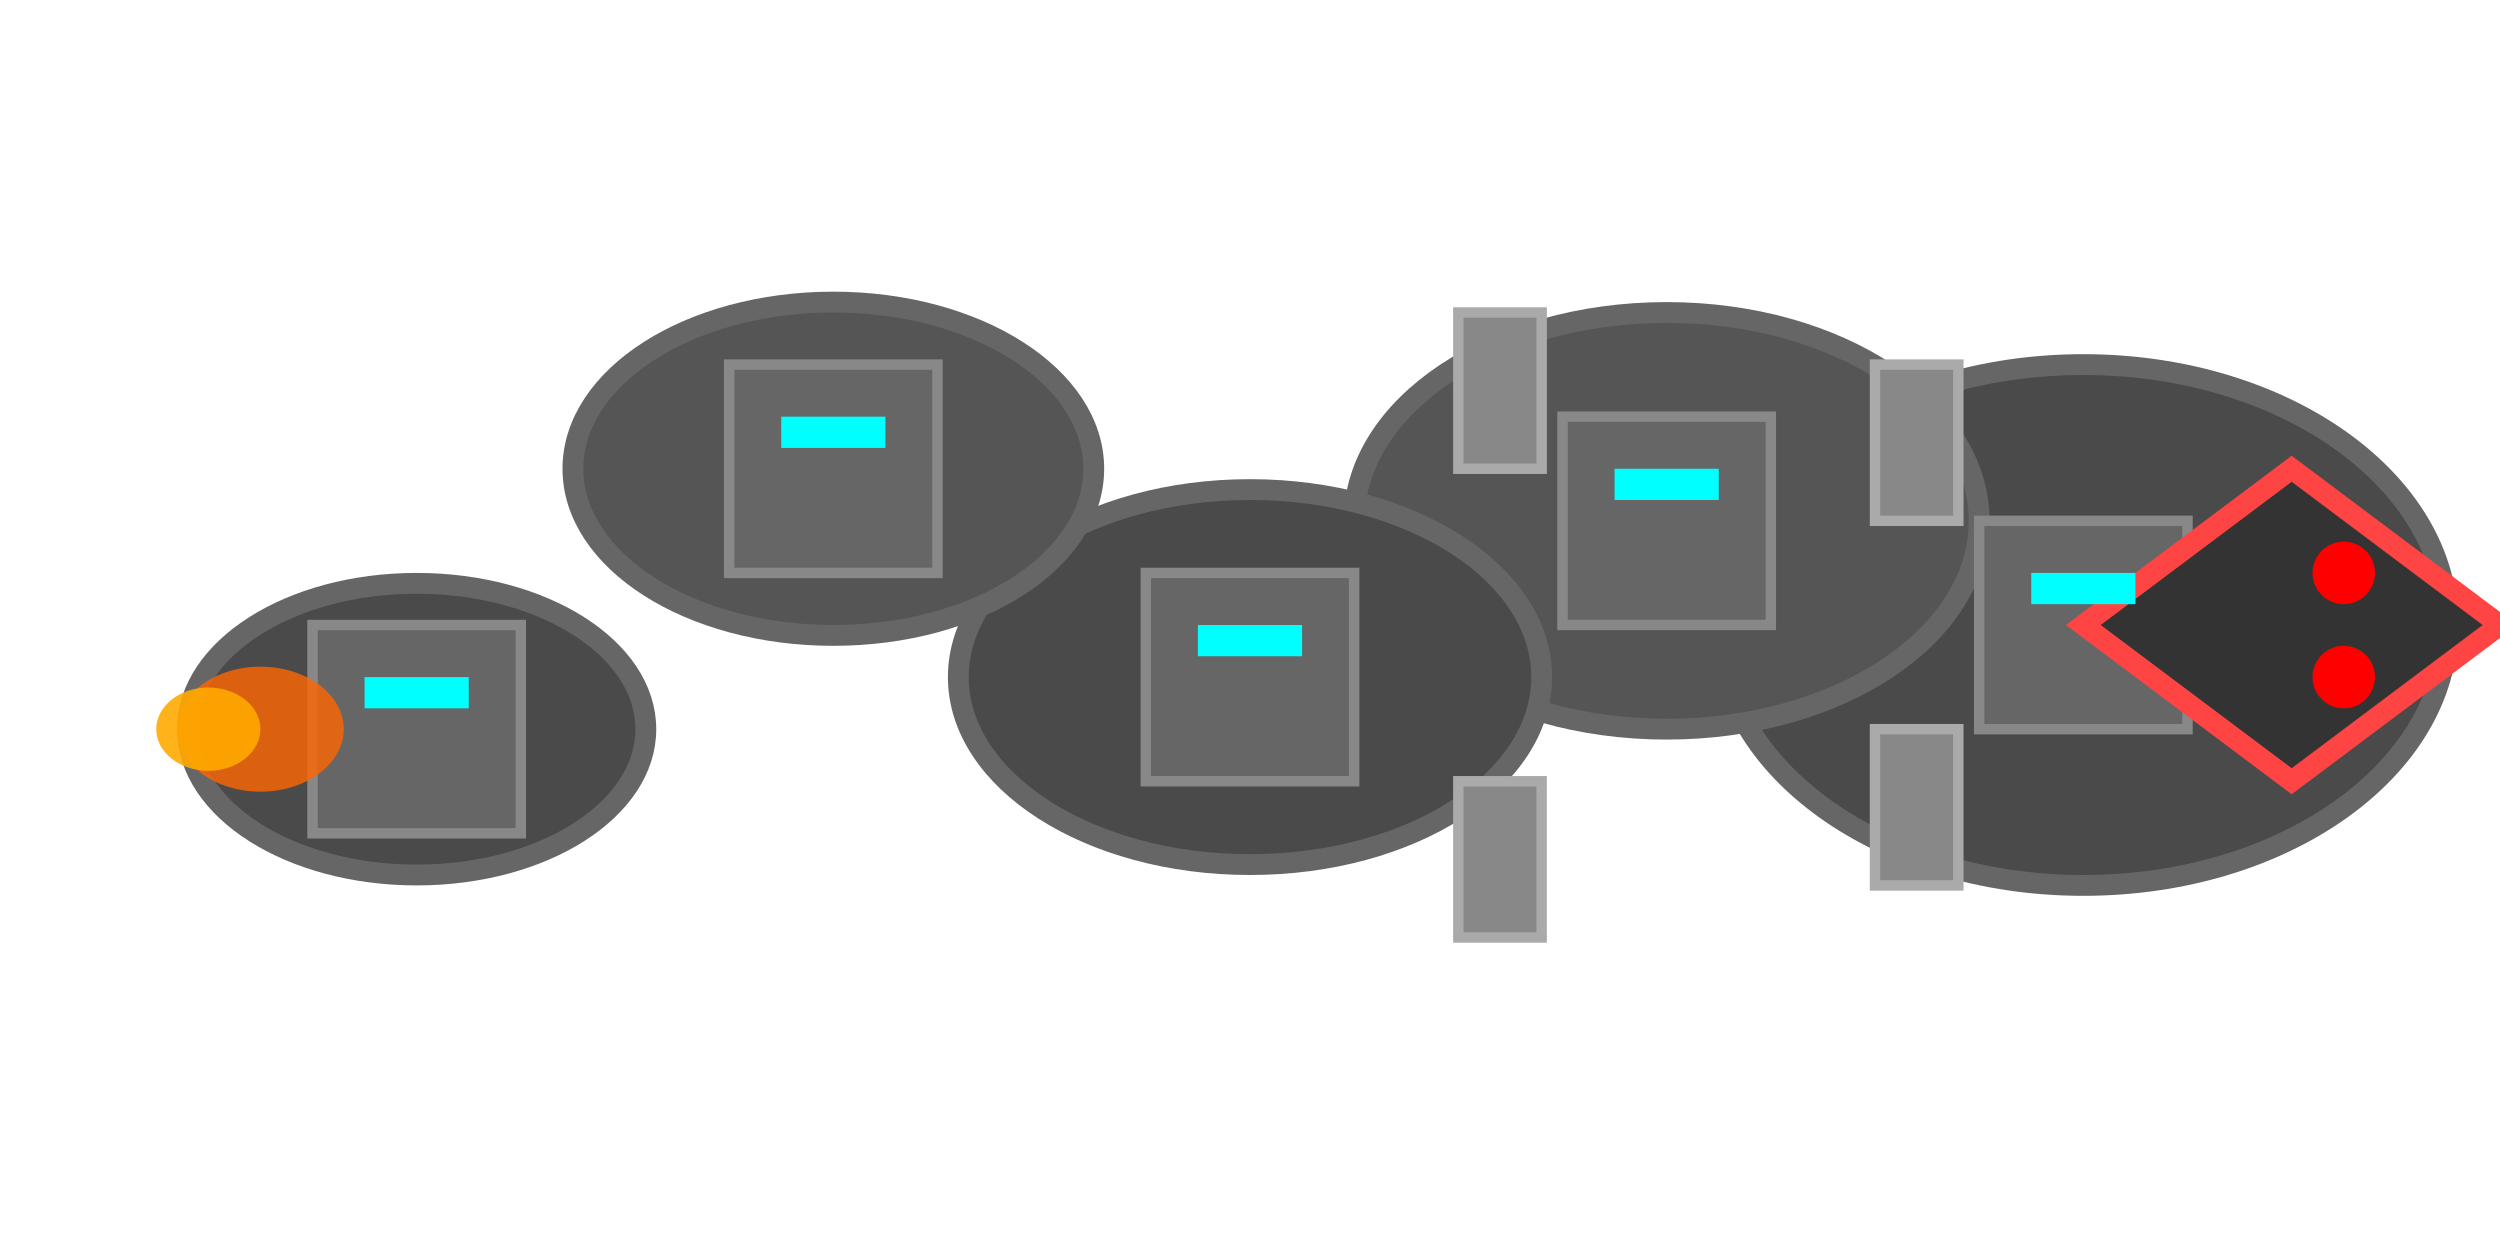 <svg width="240" height="120" viewBox="0 0 240 120" xmlns="http://www.w3.org/2000/svg">
  <!-- Boss Niveau 1: Serpent Mécanique - Secteur Spatial -->
  
  <!-- Corps principal serpentin -->
  <ellipse cx="200" cy="60" rx="35" ry="25" fill="#4A4A4A" stroke="#666" stroke-width="2"/>
  <ellipse cx="160" cy="50" rx="30" ry="20" fill="#555" stroke="#666" stroke-width="2"/>
  <ellipse cx="120" cy="65" rx="28" ry="18" fill="#4A4A4A" stroke="#666" stroke-width="2"/>
  <ellipse cx="80" cy="45" rx="25" ry="16" fill="#555" stroke="#666" stroke-width="2"/>
  <ellipse cx="40" cy="70" rx="22" ry="14" fill="#4A4A4A" stroke="#666" stroke-width="2"/>
  
  <!-- Segments mécaniques -->
  <rect x="190" y="50" width="20" height="20" fill="#666" stroke="#888" stroke-width="1"/>
  <rect x="150" y="40" width="20" height="20" fill="#666" stroke="#888" stroke-width="1"/>
  <rect x="110" y="55" width="20" height="20" fill="#666" stroke="#888" stroke-width="1"/>
  <rect x="70" y="35" width="20" height="20" fill="#666" stroke="#888" stroke-width="1"/>
  <rect x="30" y="60" width="20" height="20" fill="#666" stroke="#888" stroke-width="1"/>
  
  <!-- Tête du serpent -->
  <polygon points="220,45 240,60 220,75 200,60" fill="#333" stroke="#FF4444" stroke-width="2"/>
  
  <!-- Yeux rouges -->
  <circle cx="225" cy="55" r="3" fill="#FF0000"/>
  <circle cx="225" cy="65" r="3" fill="#FF0000"/>
  
  <!-- Détails mécaniques -->
  <rect x="195" y="55" width="10" height="3" fill="#00FFFF"/>
  <rect x="155" y="45" width="10" height="3" fill="#00FFFF"/>
  <rect x="115" y="60" width="10" height="3" fill="#00FFFF"/>
  <rect x="75" y="40" width="10" height="3" fill="#00FFFF"/>
  <rect x="35" y="65" width="10" height="3" fill="#00FFFF"/>
  
  <!-- Canons latéraux -->
  <rect x="180" y="35" width="8" height="15" fill="#888" stroke="#AAA" stroke-width="1"/>
  <rect x="180" y="70" width="8" height="15" fill="#888" stroke="#AAA" stroke-width="1"/>
  <rect x="140" y="30" width="8" height="15" fill="#888" stroke="#AAA" stroke-width="1"/>
  <rect x="140" y="75" width="8" height="15" fill="#888" stroke="#AAA" stroke-width="1"/>
  
  <!-- Propulseurs -->
  <ellipse cx="25" cy="70" rx="8" ry="6" fill="#FF6600" opacity="0.8"/>
  <ellipse cx="20" cy="70" rx="5" ry="4" fill="#FFAA00" opacity="0.9"/>
</svg>
